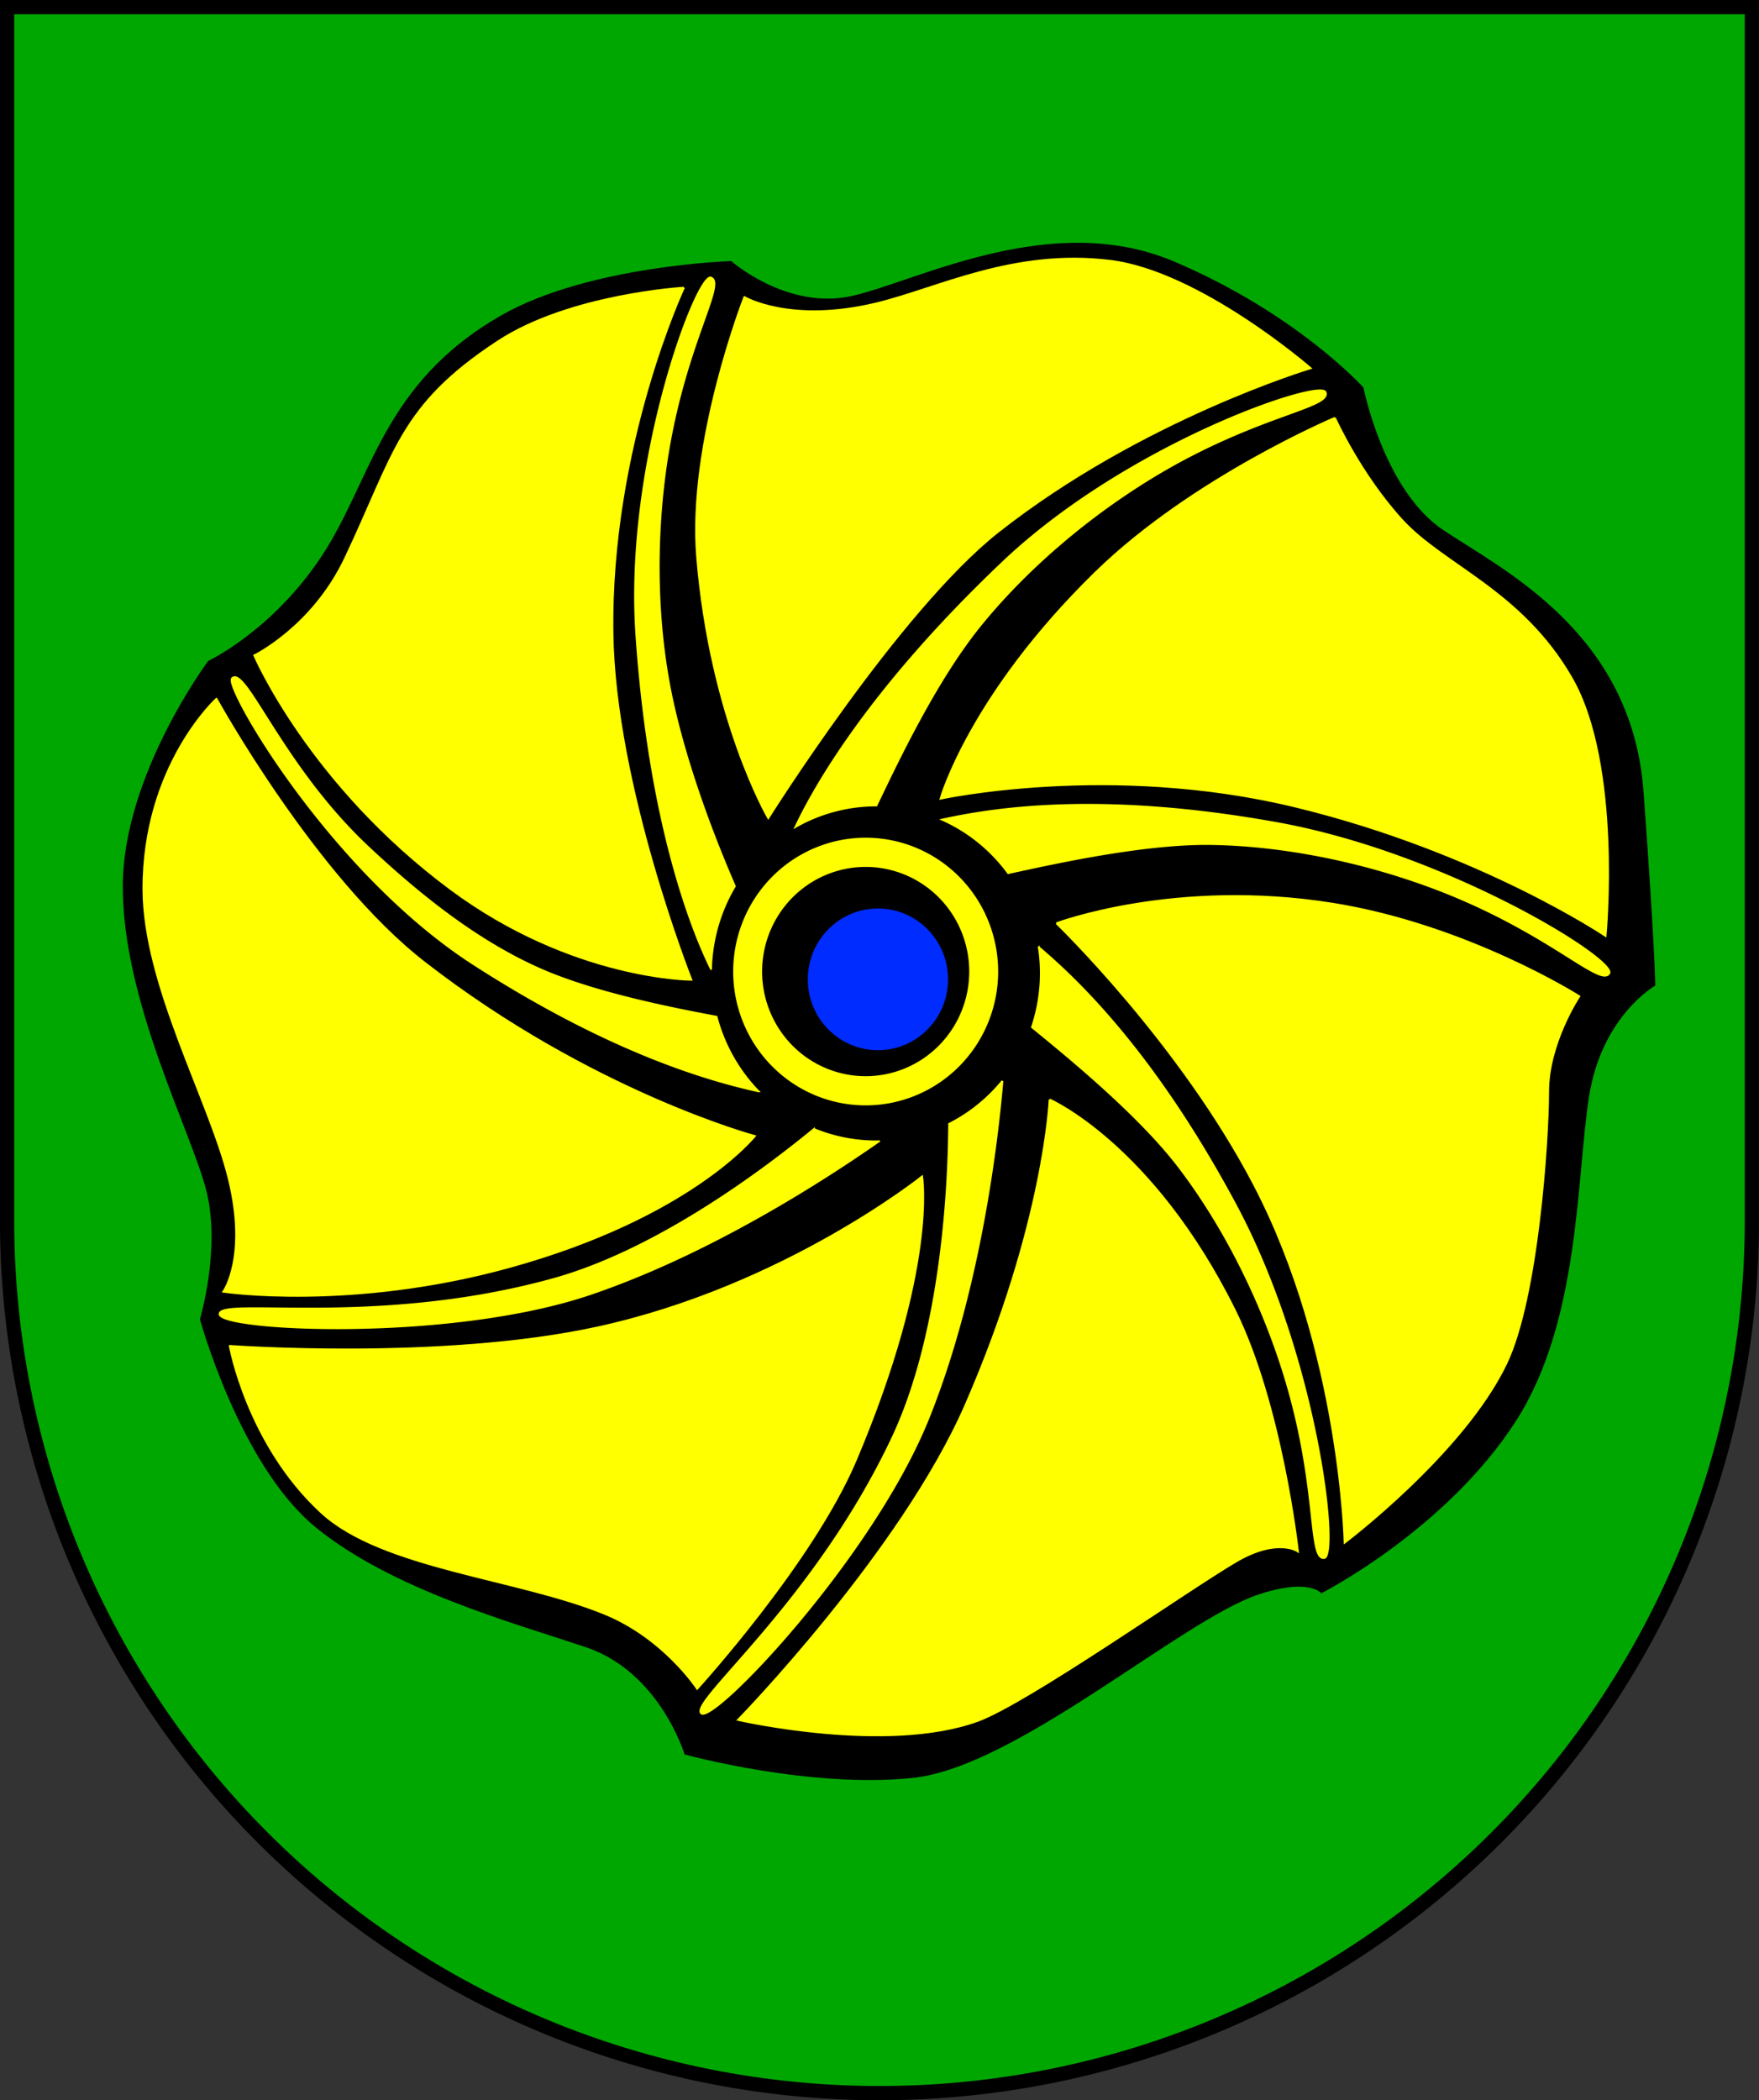 <?xml version="1.0" encoding="UTF-8" standalone="no"?>
<!-- Created with Inkscape (http://www.inkscape.org/) -->

<svg
   width="142.099mm"
   height="169.628mm"
   viewBox="0 0 142.099 169.628"
   version="1.1"
   id="svg1751"
   inkscape:version="1.2.2 (732a01da63, 2022-12-09)"
   sodipodi:docname="Wappen Helse2.svg"
   xmlns:inkscape="http://www.inkscape.org/namespaces/inkscape"
   xmlns:sodipodi="http://sodipodi.sourceforge.net/DTD/sodipodi-0.dtd"
   xmlns="http://www.w3.org/2000/svg"
   xmlns:svg="http://www.w3.org/2000/svg">
  <rect x="0" y="0" width="142.099" height="169.628" fill="#333333" stroke="none"/>
  <sodipodi:namedview
     id="namedview1753"
     pagecolor="#ffffff"
     bordercolor="#666666"
     borderopacity="1.0"
     inkscape:showpageshadow="2"
     inkscape:pageopacity="0.0"
     inkscape:pagecheckerboard="0"
     inkscape:deskcolor="#d1d1d1"
     inkscape:document-units="mm"
     showgrid="false"
     inkscape:zoom="0.83492136"
     inkscape:cx="268.8876"
     inkscape:cy="321.58717"
     inkscape:current-layer="layer1" />
  <defs
     id="defs1748" />
  <g
     inkscape:label="Ebene 1"
     inkscape:groupmode="layer"
     id="layer1"
     transform="translate(-534.277,-62.427)">
    <g
       id="g1718"
       transform="translate(496.568,5.742)">
      <path
         id="path859"
         style="fill:#00a701;fill-opacity:1;stroke:#000000;stroke-width:1.15;stroke-linecap:round;stroke-dasharray:none"
         d="m 38.283,57.261 v 98.003 a 70.475,70.475 0 0 0 70.475,70.475 70.475,70.475 0 0 0 70.474,-70.475 V 57.261 Z" />
      <g
         id="g1735"
         transform="translate(-133.126,2.502)">
        <path
           style="fill:#000000;stroke:none;stroke-width:0.15;stroke-linecap:round;stroke-dasharray:none"
           d="m 229.908,75.268 c 0,0 4.519,3.987 9.747,2.819 5.228,-1.168 16.073,-7.008 26.029,-2.781 9.955,4.227 15.295,10.178 15.295,10.178 0,0 1.628,8.268 6.426,11.493 4.798,3.225 15.259,8.259 16.203,21.158 0.944,12.899 0.944,15.652 0.944,15.652 0,0 -4.326,2.438 -5.349,8.967 -1.023,6.528 -0.725,18.143 -5.899,26.192 -5.663,8.809 -15.731,13.922 -15.731,13.922 0,0 -0.984,-1.279 -5.132,0.119 -6.174,2.081 -19.493,13.899 -27.836,14.789 -8.343,0.89 -18.465,-1.891 -18.465,-1.891 0,0 -2.002,-6.674 -8.009,-8.676 -6.007,-2.002 -15.684,-4.672 -21.802,-9.677 -6.118,-5.006 -9.344,-16.796 -9.344,-16.796 0,0 1.669,-5.562 0.556,-10.234 -1.112,-4.672 -6.882,-15.477 -6.785,-24.917 0.092,-8.899 6.897,-18.02 6.897,-18.02 0,0 5.228,-2.447 9.232,-8.565 4.004,-6.118 4.838,-13.862 14.46,-19.355 7.044,-4.021 18.562,-4.376 18.562,-4.376 z"
           id="path1033"
           sodipodi:nodetypes="csscsscsscsscsscsscssc" />
        <path
           style="fill:#ffff00;stroke:#ffff00;stroke-width:0.15;stroke-linecap:round;stroke-dasharray:none"
           d="m 226.084,77.419 c 0,0 -9.214,0.537 -15.017,4.338 -7.972,5.222 -8.306,9.007 -12.347,17.519 -2.638,5.557 -7.341,7.842 -7.341,7.842 0,0 4.437,10.392 15.876,18.881 9.828,7.293 19.428,7.315 19.428,7.315 0,0 -6.2,-15.651 -6.371,-28.001 -0.209,-15.13 5.772,-27.895 5.772,-27.895 z"
           id="path1145"
           sodipodi:nodetypes="csscscsc" />
        <path
           id="path1251"
           style="fill:#ffff00;stroke:none;stroke-width:0.15;stroke-linecap:round;stroke-dasharray:none"
           d="m 240.767,121.841 a 10.703,10.81 0 0 0 -10.702,10.81 10.703,10.81 0 0 0 10.702,10.81 10.703,10.81 0 0 0 10.703,-10.81 10.703,10.81 0 0 0 -10.703,-10.81 z m 0,2.36 a 8.366,8.451 0 0 1 8.366,8.451 8.366,8.451 0 0 1 -8.366,8.451 8.366,8.451 0 0 1 -8.366,-8.451 8.366,8.451 0 0 1 8.366,-8.451 z" />
        <path
           id="path1314"
           style="fill:#ffff00;stroke:#ffff00;stroke-width:0.15;stroke-linecap:round;stroke-dasharray:none"
           d="m 228.2,76.599 c -1.239,0.125 -6.896,15.176 -5.955,28.856 1.068,15.511 4.596,24.077 6.027,26.986 a 13.332,13.568 0 0 1 1.927,-6.682 c -1.119,-2.555 -3.866,-9.189 -5.168,-15.569 -1.076,-5.271 -1.303,-11.474 -0.51,-17.614 1.315,-10.186 5.088,-15.536 3.735,-15.972 -0.017,-0.006 -0.036,-0.008 -0.056,-0.006 z" />
        <path
           style="fill:#ffff00;stroke:#ffff00;stroke-width:0.15;stroke-linecap:round;stroke-dasharray:none"
           d="m 230.97,78.178 c 0,0 -4.585,11.711 -3.815,21.001 1.088,13.119 5.742,21.079 5.742,21.079 0,0 10.545,-16.803 18.563,-23.124 11.55,-9.106 25.248,-13.214 25.248,-13.214 0,0 -8.948,-7.781 -16.196,-8.67 -7.84,-0.961 -13.931,2.253 -18.91,3.448 -6.952,1.669 -10.632,-0.52 -10.632,-0.52 z"
           id="path1329"
           sodipodi:nodetypes="cscscssc" />
        <path
           id="path1331"
           style="fill:#ffff00;stroke:#ffff00;stroke-width:0.15;stroke-linecap:round;stroke-dasharray:none"
           d="m 277.422,85.717 c -2.769,0.062 -16.408,5.183 -25.577,13.885 C 241.109,109.793 236.653,117.681 235.101,120.967 a 13.332,13.568 0 0 1 6.487,-1.731 13.332,13.568 0 0 1 0.044,5.2e-4 c 1.53,-3.174 4.687,-9.946 8.337,-14.47 3.378,-4.187 8.015,-8.313 13.253,-11.613 8.69,-5.475 15.217,-5.975 14.691,-7.295 -0.007,-0.017 -0.017,-0.033 -0.031,-0.047 -0.069,-0.068 -0.226,-0.099 -0.46,-0.094 z" />
        <path
           style="fill:#ffff00;stroke:#ffff00;stroke-width:0.15;stroke-linecap:round;stroke-dasharray:none"
           d="m 278.674,87.931 c 0,0 -11.506,4.845 -19.349,12.506 -10.146,9.91 -12.506,18.248 -12.506,18.248 0,0 13.686,-2.989 28.63,0.629 14.944,3.618 25.091,10.461 25.091,10.461 0,0 1.303,-13.816 -2.753,-20.843 -4.064,-7.041 -10.304,-9.045 -13.686,-12.742 -3.382,-3.697 -5.427,-8.259 -5.427,-8.259 z"
           id="path1336"
           sodipodi:nodetypes="cscscssc" />
        <path
           id="path1351"
           style="fill:#ffff00;stroke:#ffff00;stroke-width:0.15;stroke-linecap:round;stroke-dasharray:none"
           d="m 258.449,119.188 c -5.53,0.02 -9.286,0.714 -11.503,1.194 a 13.332,13.568 0 0 1 5.334,4.318 c 3.776,-0.826 11.072,-2.442 16.473,-2.348 5.379,0.094 11.483,1.218 17.305,3.324 9.658,3.494 14.062,8.337 14.78,7.112 0.01,-0.016 0.016,-0.034 0.018,-0.053 0.012,-0.097 -0.06,-0.239 -0.209,-0.421 -1.749,-2.147 -14.227,-9.413 -26.668,-11.653 -6.233,-1.122 -11.379,-1.488 -15.53,-1.473 z" />
        <path
           style="fill:#ffff00;stroke:#ffff00;stroke-width:0.15;stroke-linecap:round;stroke-dasharray:none"
           d="m 256.178,128.753 c 0,0 9.596,-3.618 22.338,-1.573 10.875,1.745 19.9,7.472 19.9,7.472 0,0 -2.517,3.775 -2.517,7.708 0,3.933 -0.844,16.638 -3.382,21.945 -3.461,7.236 -13.057,14.472 -13.057,14.472 0,0 -0.328,-15.489 -7.269,-28.833 -5.999,-11.533 -16.012,-21.191 -16.012,-21.191 z"
           id="path1370"
           sodipodi:nodetypes="cscsscsc" />
        <path
           id="path1387"
           style="fill:#ffff00;stroke:#ffff00;stroke-width:0.15;stroke-linecap:round;stroke-dasharray:none"
           d="m 254.757,130.691 a 13.332,13.568 0 0 1 0.163,2.113 13.332,13.568 0 0 1 -0.716,4.341 c 3.051,2.49 8.636,7.063 11.842,11.25 3.271,4.272 6.185,9.752 8.154,15.621 3.267,9.737 2.211,16.198 3.618,15.999 0.019,-0.002 0.036,-0.008 0.053,-0.019 0.083,-0.051 0.15,-0.196 0.2,-0.425 0.594,-2.705 -1.471,-16.996 -7.451,-28.133 -2.996,-5.58 -5.908,-9.838 -8.501,-13.08 -3.014,-3.77 -5.59,-6.162 -7.363,-7.666 z" />
        <path
           style="fill:#ffff00;stroke:#ffff00;stroke-width:0.15;stroke-linecap:round;stroke-dasharray:none"
           d="m 255.628,142.99 c 0,0 8.301,3.614 14.944,16.989 3.804,7.658 5.113,19.506 5.113,19.506 0,0 -1.621,-1.148 -4.955,0.787 -3.722,2.159 -16.919,11.451 -20.922,12.899 -7.394,2.674 -19.349,-0.079 -19.349,-0.079 0,0 13.197,-13.524 18.405,-25.484 6.371,-14.63 6.764,-24.619 6.764,-24.619 z"
           id="path1392"
           sodipodi:nodetypes="cscsscscc" />
        <path
           id="path1413"
           style="fill:#ffff00;stroke:#ffff00;stroke-width:0.15;stroke-linecap:round;stroke-dasharray:none"
           d="m 251.815,141.485 a 13.332,13.568 0 0 1 -4.304,3.473 c -0.021,4.419 -0.471,16.637 -4.575,25.342 -6.276,13.314 -16.351,21.246 -15.462,22.247 0.89,1.001 13.826,-12.544 18.353,-23.804 4.23,-10.521 5.605,-22.774 5.987,-27.257 z" />
        <path
           style="fill:#ffff00;stroke:#ffff00;stroke-width:0.15;stroke-linecap:round;stroke-dasharray:none"
           d="m 189.401,162.889 c 0,0 17.129,1.262 29.731,-1.494 15.102,-3.303 26.192,-12.191 26.192,-12.191 0,0 1.238,7.303 -5.349,22.889 -3.491,8.261 -12.821,18.484 -12.821,18.484 0,0 -2.674,-4.095 -7.472,-6.056 -7.075,-2.892 -17.973,-3.653 -22.889,-8.18 -5.978,-5.506 -7.394,-13.45 -7.394,-13.45 z"
           id="path1436"
           sodipodi:nodetypes="cscscssc" />
        <path
           id="path1457"
           style="fill:#ffff00;stroke:#ffff00;stroke-width:0.15;stroke-linecap:round;stroke-dasharray:none"
           d="m 236.588,145.373 c -4.05,3.331 -12.663,9.798 -21.064,12.125 -14.184,3.929 -26.77,1.468 -26.948,2.796 -0.178,1.328 18.527,2.295 30.015,-1.62 9.651,-3.289 18.841,-9.231 23.25,-12.314 a 13.332,13.568 0 0 1 -0.253,0.012 13.332,13.568 0 0 1 -5,-0.998 z" />
        <path
           style="fill:#ffff00;stroke:#ffff00;stroke-width:0.15;stroke-linecap:round;stroke-dasharray:none"
           d="m 188.32,110.623 c 0,0 7.942,14.423 16.796,21.301 13.459,10.456 26.696,14.016 26.696,14.016 0,0 -5.178,6.523 -19.8,10.567 -12.819,3.546 -23.137,2.002 -23.137,2.002 0,0 2.002,-2.781 0.445,-9.121 -1.557,-6.34 -6.873,-15.621 -6.897,-23.359 -0.031,-10.017 5.895,-15.406 5.895,-15.406 z"
           id="path1462"
           sodipodi:nodetypes="cscscssc" />
        <path
           id="path1485"
           style="fill:#ffff00;stroke:#ffff00;stroke-width:0.15;stroke-linecap:round;stroke-dasharray:none"
           d="m 189.785,108.877 c -0.061,0.002 -0.118,0.023 -0.171,0.063 -0.015,0.011 -0.028,0.025 -0.037,0.042 -0.048,0.085 -0.036,0.244 0.032,0.469 0.793,2.654 8.892,15.789 19.523,22.627 5.327,3.426 9.939,5.736 13.779,7.314 l 5.2e-4,5.2e-4 c 3.876,1.592 6.957,2.436 9.195,2.929 a 13.332,13.568 0 0 1 -3.39,-6.019 c -4.024,-0.746 -9.922,-1.959 -14.109,-3.782 -4.932,-2.149 -9.525,-5.691 -14.04,-9.927 -6.589,-6.181 -9.538,-13.761 -10.782,-13.716 z" />
        <ellipse
           style="fill:#002cff;fill-opacity:1;stroke:none;stroke-width:0.15;stroke-linecap:round;stroke-dasharray:none"
           id="path1567"
           cx="241.758"
           cy="133.282"
           rx="5.664"
           ry="5.723" />
      </g>
    </g>
  </g>
</svg>
